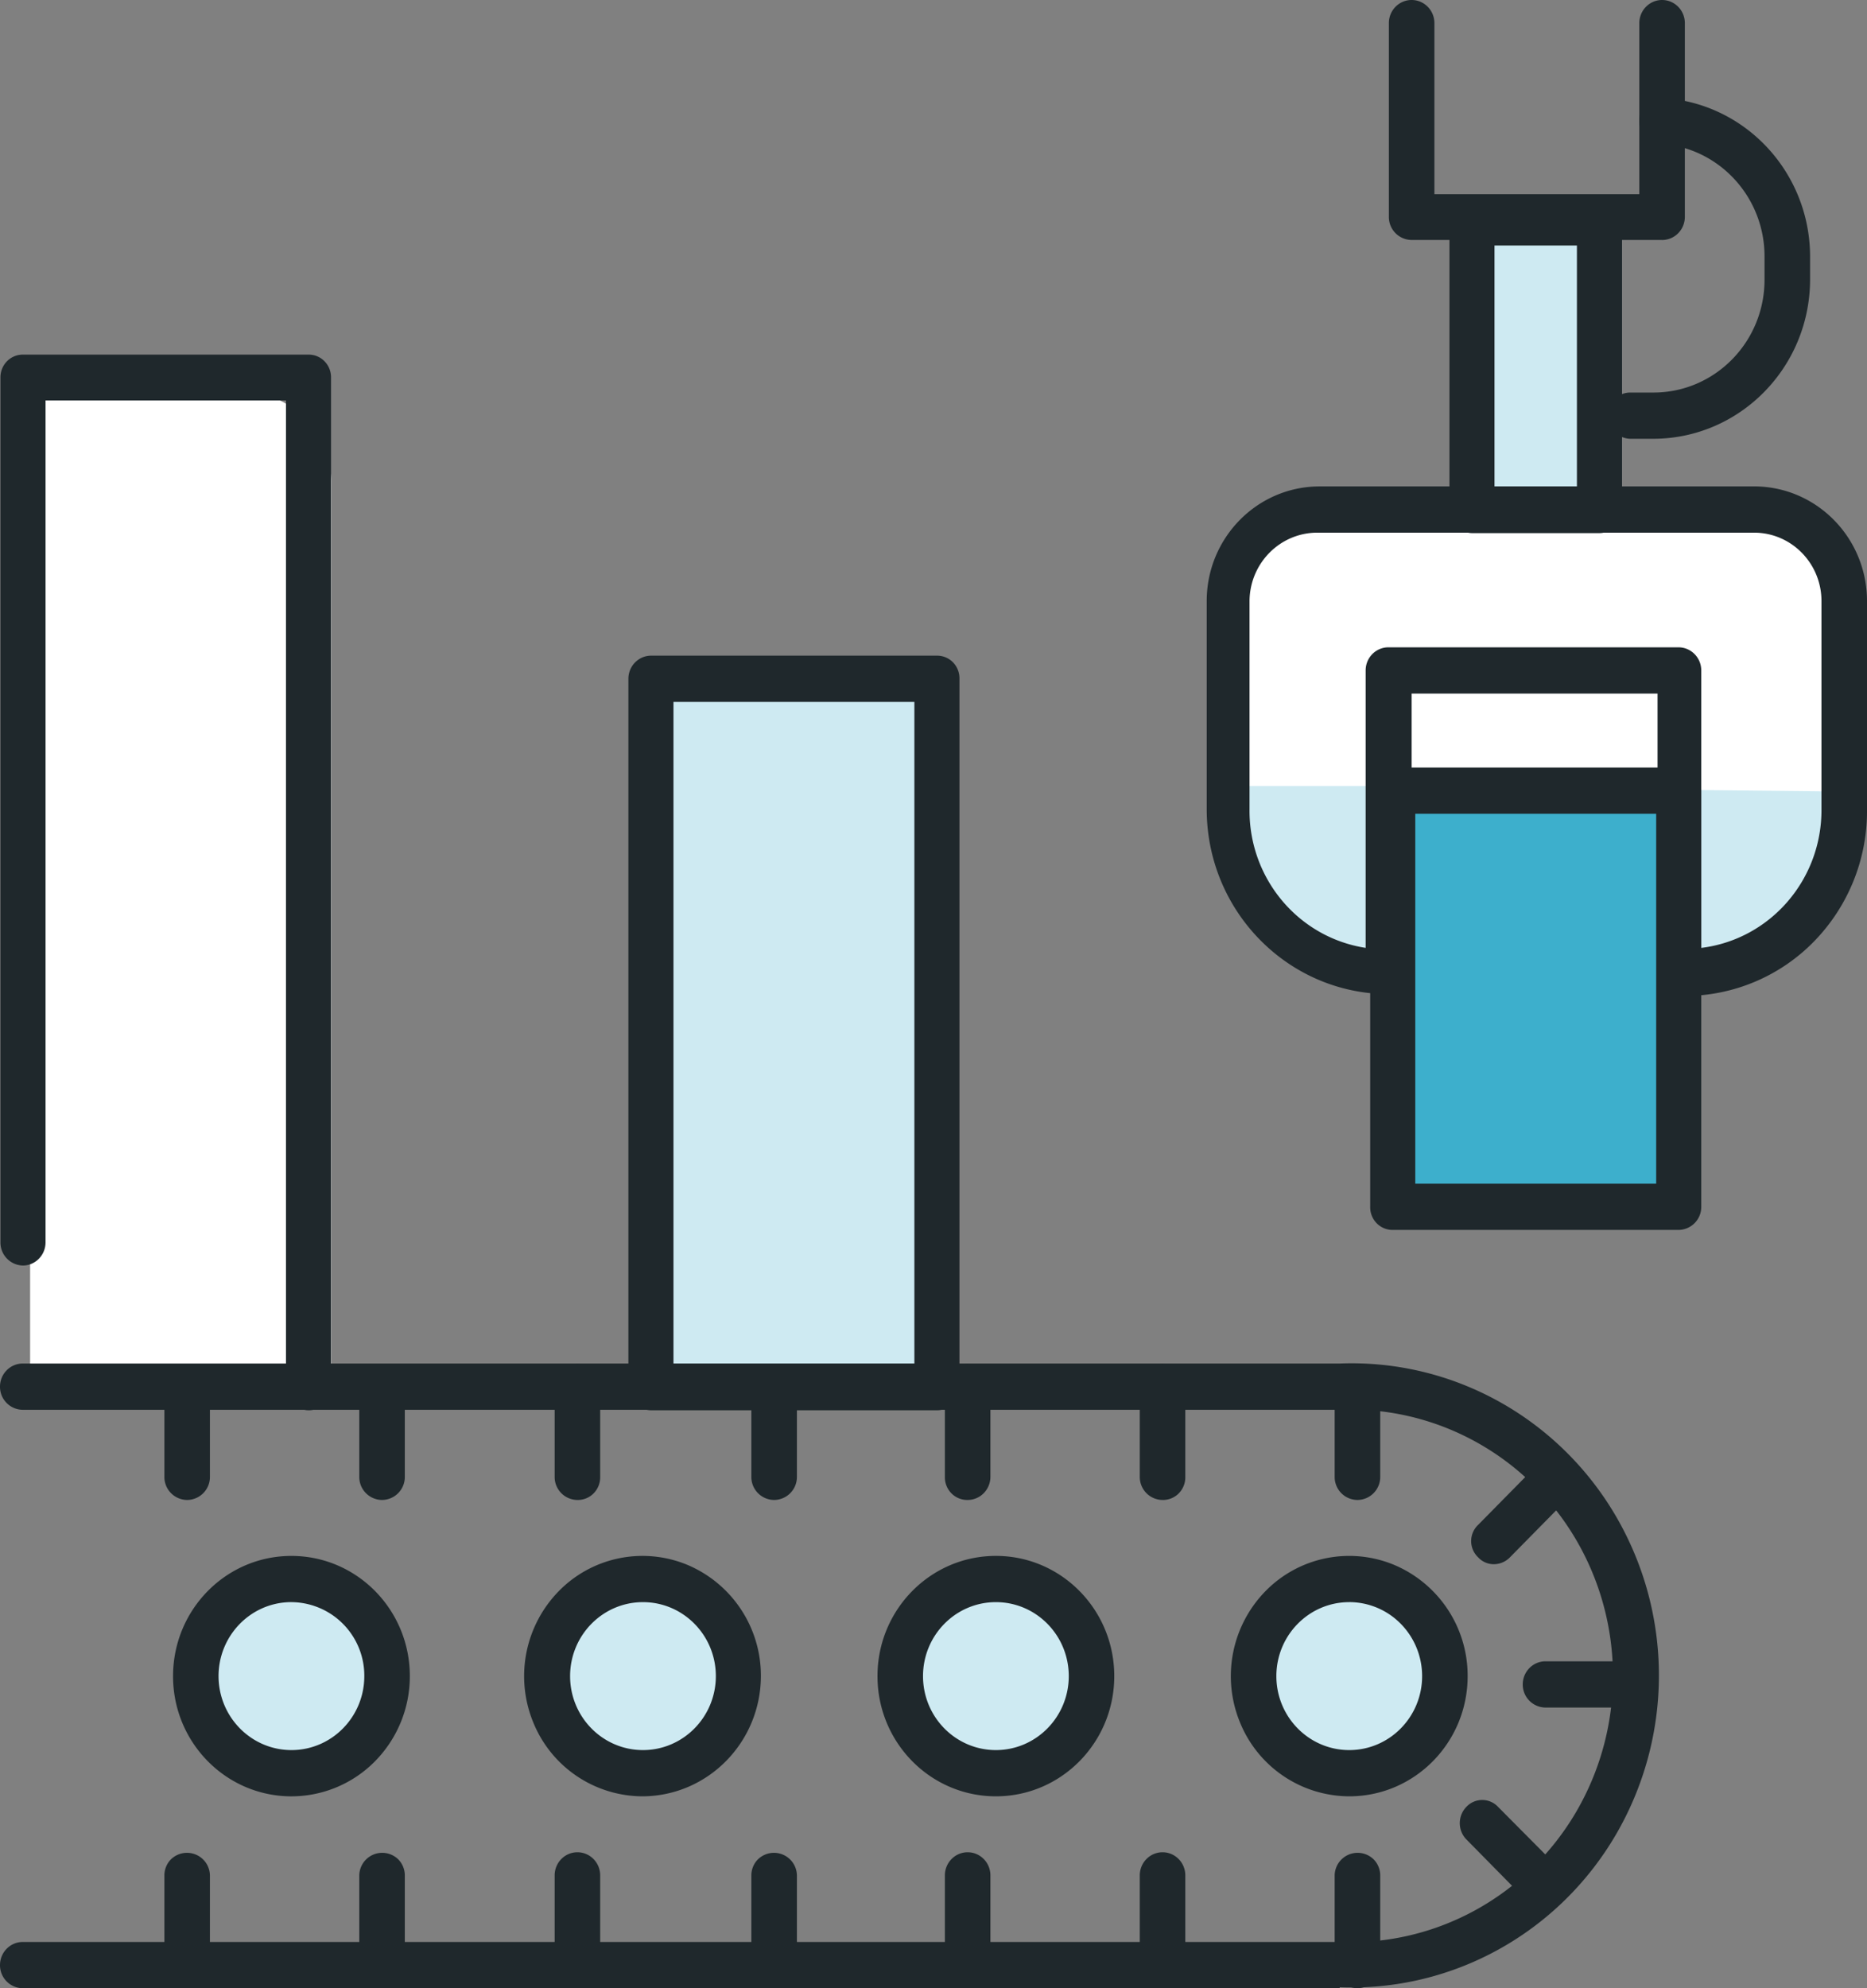 <svg xmlns="http://www.w3.org/2000/svg" width="62" height="66" viewBox="0 0 62 66">
    <rect x="0" y="0" width="62" height="66" fill="#808080" stroke="none"/>
    <g fill="none" fill-rule="evenodd">
        <path fill="#FFF" d="M44 17h14a4 4 0 0 1 4 4v5a6 6 0 0 1-6 6h-9a6 6 0 0 1-6-6v-6a3 3 0 0 1 3-3zM1 13h7a3 3 0 0 1 3 3v30H1V13z"/>
        <path fill="#CEEAF2" fill-rule="nonzero" d="M46.061 32.233v-6.14h-5.338v.66a5.46 5.46 0 0 0 1.542 3.871 5.299 5.299 0 0 0 3.796 1.609zM55.71 26.216v6.14h.241c2.948 0 5.338-2.426 5.338-5.419v-.66l-5.58-.061zM21.624 22.532h9.497v23.53h-9.497zM48.859 7.383h4.234v9.547h-4.234z"/>
        <path fill="#3DAFCC" fill-rule="nonzero" d="M46.213 26.216h9.497v13.845h-9.497z"/>
        <path fill="#CEEAF2" fill-rule="nonzero" d="M12.793 55.64a3.335 3.335 0 0 0-.544-1.796 3.148 3.148 0 0 0-4.002-1.103c-1.42.69-2.127 2.33-1.665 3.855.463 1.526 1.957 2.479 3.512 2.24 1.555-.24 2.703-1.6 2.7-3.196z"/>
        <ellipse cx="21.352" cy="55.64" fill="#CEEAF2" fill-rule="nonzero" rx="3.176" ry="3.223"/>
        <ellipse cx="33.072" cy="55.64" fill="#CEEAF2" fill-rule="nonzero" rx="3.176" ry="3.223"/>
        <ellipse cx="44.806" cy="55.64" fill="#CEEAF2" fill-rule="nonzero" rx="3.176" ry="3.223"/>
        <path fill="#1F282C" fill-rule="nonzero" d="M44.489 66H.756A.762.762 0 0 1 0 65.233c0-.424.339-.768.756-.768H44.49c3.195.135 6.207-1.518 7.845-4.307a8.955 8.955 0 0 0 0-9.053c-1.638-2.788-4.65-4.442-7.845-4.306H.756A.762.762 0 0 1 0 46.03c0-.424.339-.767.756-.767H44.49c3.737-.146 7.255 1.794 9.166 5.058a10.494 10.494 0 0 1 0 10.59c-1.911 3.263-5.429 5.203-9.166 5.057V66z"/>
        <path fill="#1F282C" fill-rule="nonzero" d="M9.618 59.63c-2.164-.034-3.894-1.835-3.871-4.03.022-2.197 1.787-3.962 3.95-3.95 2.164.01 3.913 1.794 3.913 3.99a4.02 4.02 0 0 1-1.173 2.843 3.901 3.901 0 0 1-2.82 1.147zm0-6.446c-1.328.033-2.381 1.147-2.36 2.495.023 1.348 1.111 2.426 2.44 2.416 1.328-.011 2.4-1.107 2.4-2.455a2.44 2.44 0 0 0-2.48-2.456zM21.352 59.63a3.931 3.931 0 0 1-3.643-2.453 4.035 4.035 0 0 1 .843-4.354 3.89 3.89 0 0 1 4.286-.872 3.992 3.992 0 0 1 2.43 3.689c-.007 2.194-1.754 3.973-3.916 3.99zm0-6.446c-1.336 0-2.42 1.1-2.42 2.456 0 1.356 1.084 2.455 2.42 2.455 1.336 0 2.42-1.1 2.42-2.455 0-1.357-1.084-2.456-2.42-2.456zM33.072 59.63c-2.172 0-3.932-1.786-3.932-3.99s1.76-3.991 3.932-3.991c2.171 0 3.931 1.787 3.931 3.99 0 2.205-1.76 3.991-3.931 3.991zm0-6.446c-1.337 0-2.42 1.1-2.42 2.456 0 1.356 1.083 2.455 2.42 2.455 1.336 0 2.42-1.1 2.42-2.455 0-1.357-1.084-2.456-2.42-2.456zM44.806 59.63a3.932 3.932 0 0 1-3.632-2.463 4.035 4.035 0 0 1 .852-4.35 3.89 3.89 0 0 1 4.285-.864 3.992 3.992 0 0 1 2.427 3.687c0 2.204-1.76 3.99-3.932 3.99zm0-6.446c-1.336 0-2.42 1.1-2.42 2.456 0 1.356 1.084 2.455 2.42 2.455 1.337 0 2.42-1.1 2.42-2.455 0-.652-.255-1.276-.709-1.737a2.402 2.402 0 0 0-1.71-.72zM6.215 49.792a.762.762 0 0 1-.756-.768v-2.977c0-.203.08-.396.222-.538a.762.762 0 0 1 1.29.537v2.978a.762.762 0 0 1-.756.768zM12.687 49.792a.762.762 0 0 1-.756-.768v-2.977a.762.762 0 0 1 1.29-.538.758.758 0 0 1 .222.538v2.977a.762.762 0 0 1-.756.768zM19.175 49.792a.762.762 0 0 1-.756-.768v-2.977c0-.424.338-.768.756-.768.417 0 .756.344.756.768v2.977a.758.758 0 0 1-.217.548.735.735 0 0 1-.54.22zM25.707 49.792a.762.762 0 0 1-.756-.768v-2.977c0-.203.08-.396.223-.538a.762.762 0 0 1 1.29.537v2.978a.762.762 0 0 1-.757.768zM32.119 49.792c-.2 0-.39-.082-.53-.226a.758.758 0 0 1-.211-.542v-2.977c0-.424.339-.768.756-.768.418 0 .756.344.756.768v2.977a.773.773 0 0 1-.227.548.75.75 0 0 1-.544.22zM38.606 49.792a.762.762 0 0 1-.756-.768v-2.977c0-.424.339-.768.756-.768.418 0 .756.344.756.768v2.977a.758.758 0 0 1-.216.548.735.735 0 0 1-.54.22zM45.079 49.792a.762.762 0 0 1-.757-.768v-2.977a.762.762 0 0 1 1.29-.538.758.758 0 0 1 .223.538v2.977a.762.762 0 0 1-.756.768zM6.215 66a.762.762 0 0 1-.756-.767v-2.978c0-.202.08-.396.222-.537a.762.762 0 0 1 1.29.537v2.978a.762.762 0 0 1-.756.767zM12.687 66a.762.762 0 0 1-.756-.767v-2.978a.762.762 0 0 1 1.29-.537.758.758 0 0 1 .222.537v2.978a.762.762 0 0 1-.756.767zM19.175 66a.762.762 0 0 1-.756-.767v-2.978c0-.424.338-.768.756-.768.417 0 .756.344.756.768v2.978a.758.758 0 0 1-.217.547.735.735 0 0 1-.54.22zM25.707 66a.762.762 0 0 1-.756-.767v-2.978c0-.202.08-.396.223-.537a.762.762 0 0 1 1.29.537v2.978a.762.762 0 0 1-.757.767zM32.119 66c-.2 0-.39-.081-.53-.226a.758.758 0 0 1-.211-.541v-2.978c0-.424.339-.768.756-.768.418 0 .756.344.756.768v2.978a.773.773 0 0 1-.227.548.75.75 0 0 1-.544.219zM38.606 66a.762.762 0 0 1-.756-.767v-2.978c0-.424.339-.768.756-.768.418 0 .756.344.756.768v2.978a.758.758 0 0 1-.216.547.735.735 0 0 1-.54.22zM45.079 66a.762.762 0 0 1-.757-.767v-2.978a.762.762 0 0 1 1.29-.537.758.758 0 0 1 .223.537v2.978a.762.762 0 0 1-.756.767zM53.94 56.683h-2.616a.762.762 0 0 1-.756-.767c0-.424.338-.768.756-.768h2.616c.418 0 .756.344.756.768a.762.762 0 0 1-.756.767zM49.615 51.925a.706.706 0 0 1-.53-.23.742.742 0 0 1 0-1.075l1.846-1.872a.72.72 0 0 1 1.058 0 .776.776 0 0 1 0 1.074l-1.845 1.873a.75.75 0 0 1-.529.23zM51.082 63.16a.766.766 0 0 1-.544-.23l-1.845-1.872a.776.776 0 0 1 0-1.075.72.72 0 0 1 1.058 0l1.86 1.873c.212.22.275.545.16.83a.756.756 0 0 1-.689.474zM10.253 46.814a.762.762 0 0 1-.756-.767V13.292H1.512v27.95c0 .418-.33.76-.74.768a.762.762 0 0 1-.757-.768V12.525c0-.203.08-.396.222-.538a.736.736 0 0 1 .534-.215h9.482c.409 0 .74.337.74.753v33.522a.758.758 0 0 1-.21.541.736.736 0 0 1-.53.226z"/>
        <path fill="#1F282C" fill-rule="nonzero" d="M31.121 46.814h-9.497a.762.762 0 0 1-.756-.767V22.532c0-.424.339-.767.756-.767h9.497c.2 0 .39.081.53.225.139.145.215.34.211.542v23.515a.758.758 0 0 1-.212.541.736.736 0 0 1-.529.226zm-8.756-1.535h8V23.3h-8v21.98zM55.74 40.828h-9.497c-.2 0-.39-.081-.53-.226a.758.758 0 0 1-.211-.542V26.247a.758.758 0 0 1 .212-.542.736.736 0 0 1 .529-.226h9.497c.417 0 .756.344.756.768V40.06a.762.762 0 0 1-.756.768zm-8.741-1.535h8V27.014h-8v12.279z"/>
        <path fill="#1F282C" fill-rule="nonzero" d="M55.951 33.061h-.166c-.2 0-.39-.08-.53-.225a.758.758 0 0 1-.211-.542v-9.27h-8.166v9.209a.762.762 0 0 1-.756.767c-3.34 0-6.049-2.749-6.049-6.14v-6.907c0-2.102 1.68-3.806 3.75-3.806h14.502c2.042.042 3.675 1.734 3.675 3.806v6.907a6.188 6.188 0 0 1-1.75 4.382 6.005 6.005 0 0 1-4.299 1.82zm-9.86-11.573h9.649c.417 0 .756.344.756.768v9.21c2.29-.282 4.008-2.263 3.992-4.606v-6.907c0-1.254-1.002-2.271-2.238-2.271H43.748c-1.239 0-2.245 1.014-2.253 2.271v6.907c-.026 2.297 1.619 4.26 3.856 4.605v-9.21c0-.417.329-.758.74-.767z"/>
        <path fill="#1F282C" fill-rule="nonzero" d="M53.108 17.697H48.89a.762.762 0 0 1-.756-.767V7.383c0-.424.339-.768.756-.768h4.22c.417 0 .755.344.755.768v9.5a.774.774 0 0 1-.204.573.75.75 0 0 1-.552.241zm-3.478-1.535h2.737V8.15H49.63v8.012z"/>
        <path fill="#1F282C" fill-rule="nonzero" d="M55.18 7.966h-8.302a.762.762 0 0 1-.756-.767V.767c0-.423.338-.767.756-.767s.756.344.756.767v5.68h6.805V.767c0-.423.339-.767.756-.767.418 0 .756.344.756.767V7.2a.773.773 0 0 1-.227.548.75.75 0 0 1-.544.219z"/>
        <path fill="#1F282C" fill-rule="nonzero" d="M54.908 14.566h-.771a.762.762 0 0 1-.741-.767.758.758 0 0 1 .211-.542.736.736 0 0 1 .53-.226h.77c2.039 0 3.69-1.677 3.69-3.745v-.783c-.004-1.976-1.52-3.608-3.462-3.73a.737.737 0 0 1-.517-.257.76.76 0 0 1-.179-.556.726.726 0 0 1 .24-.53.704.704 0 0 1 .546-.176c2.737.17 4.874 2.466 4.885 5.25v.782c-.009 2.913-2.333 5.272-5.202 5.28z"/>
    </g>
</svg>
